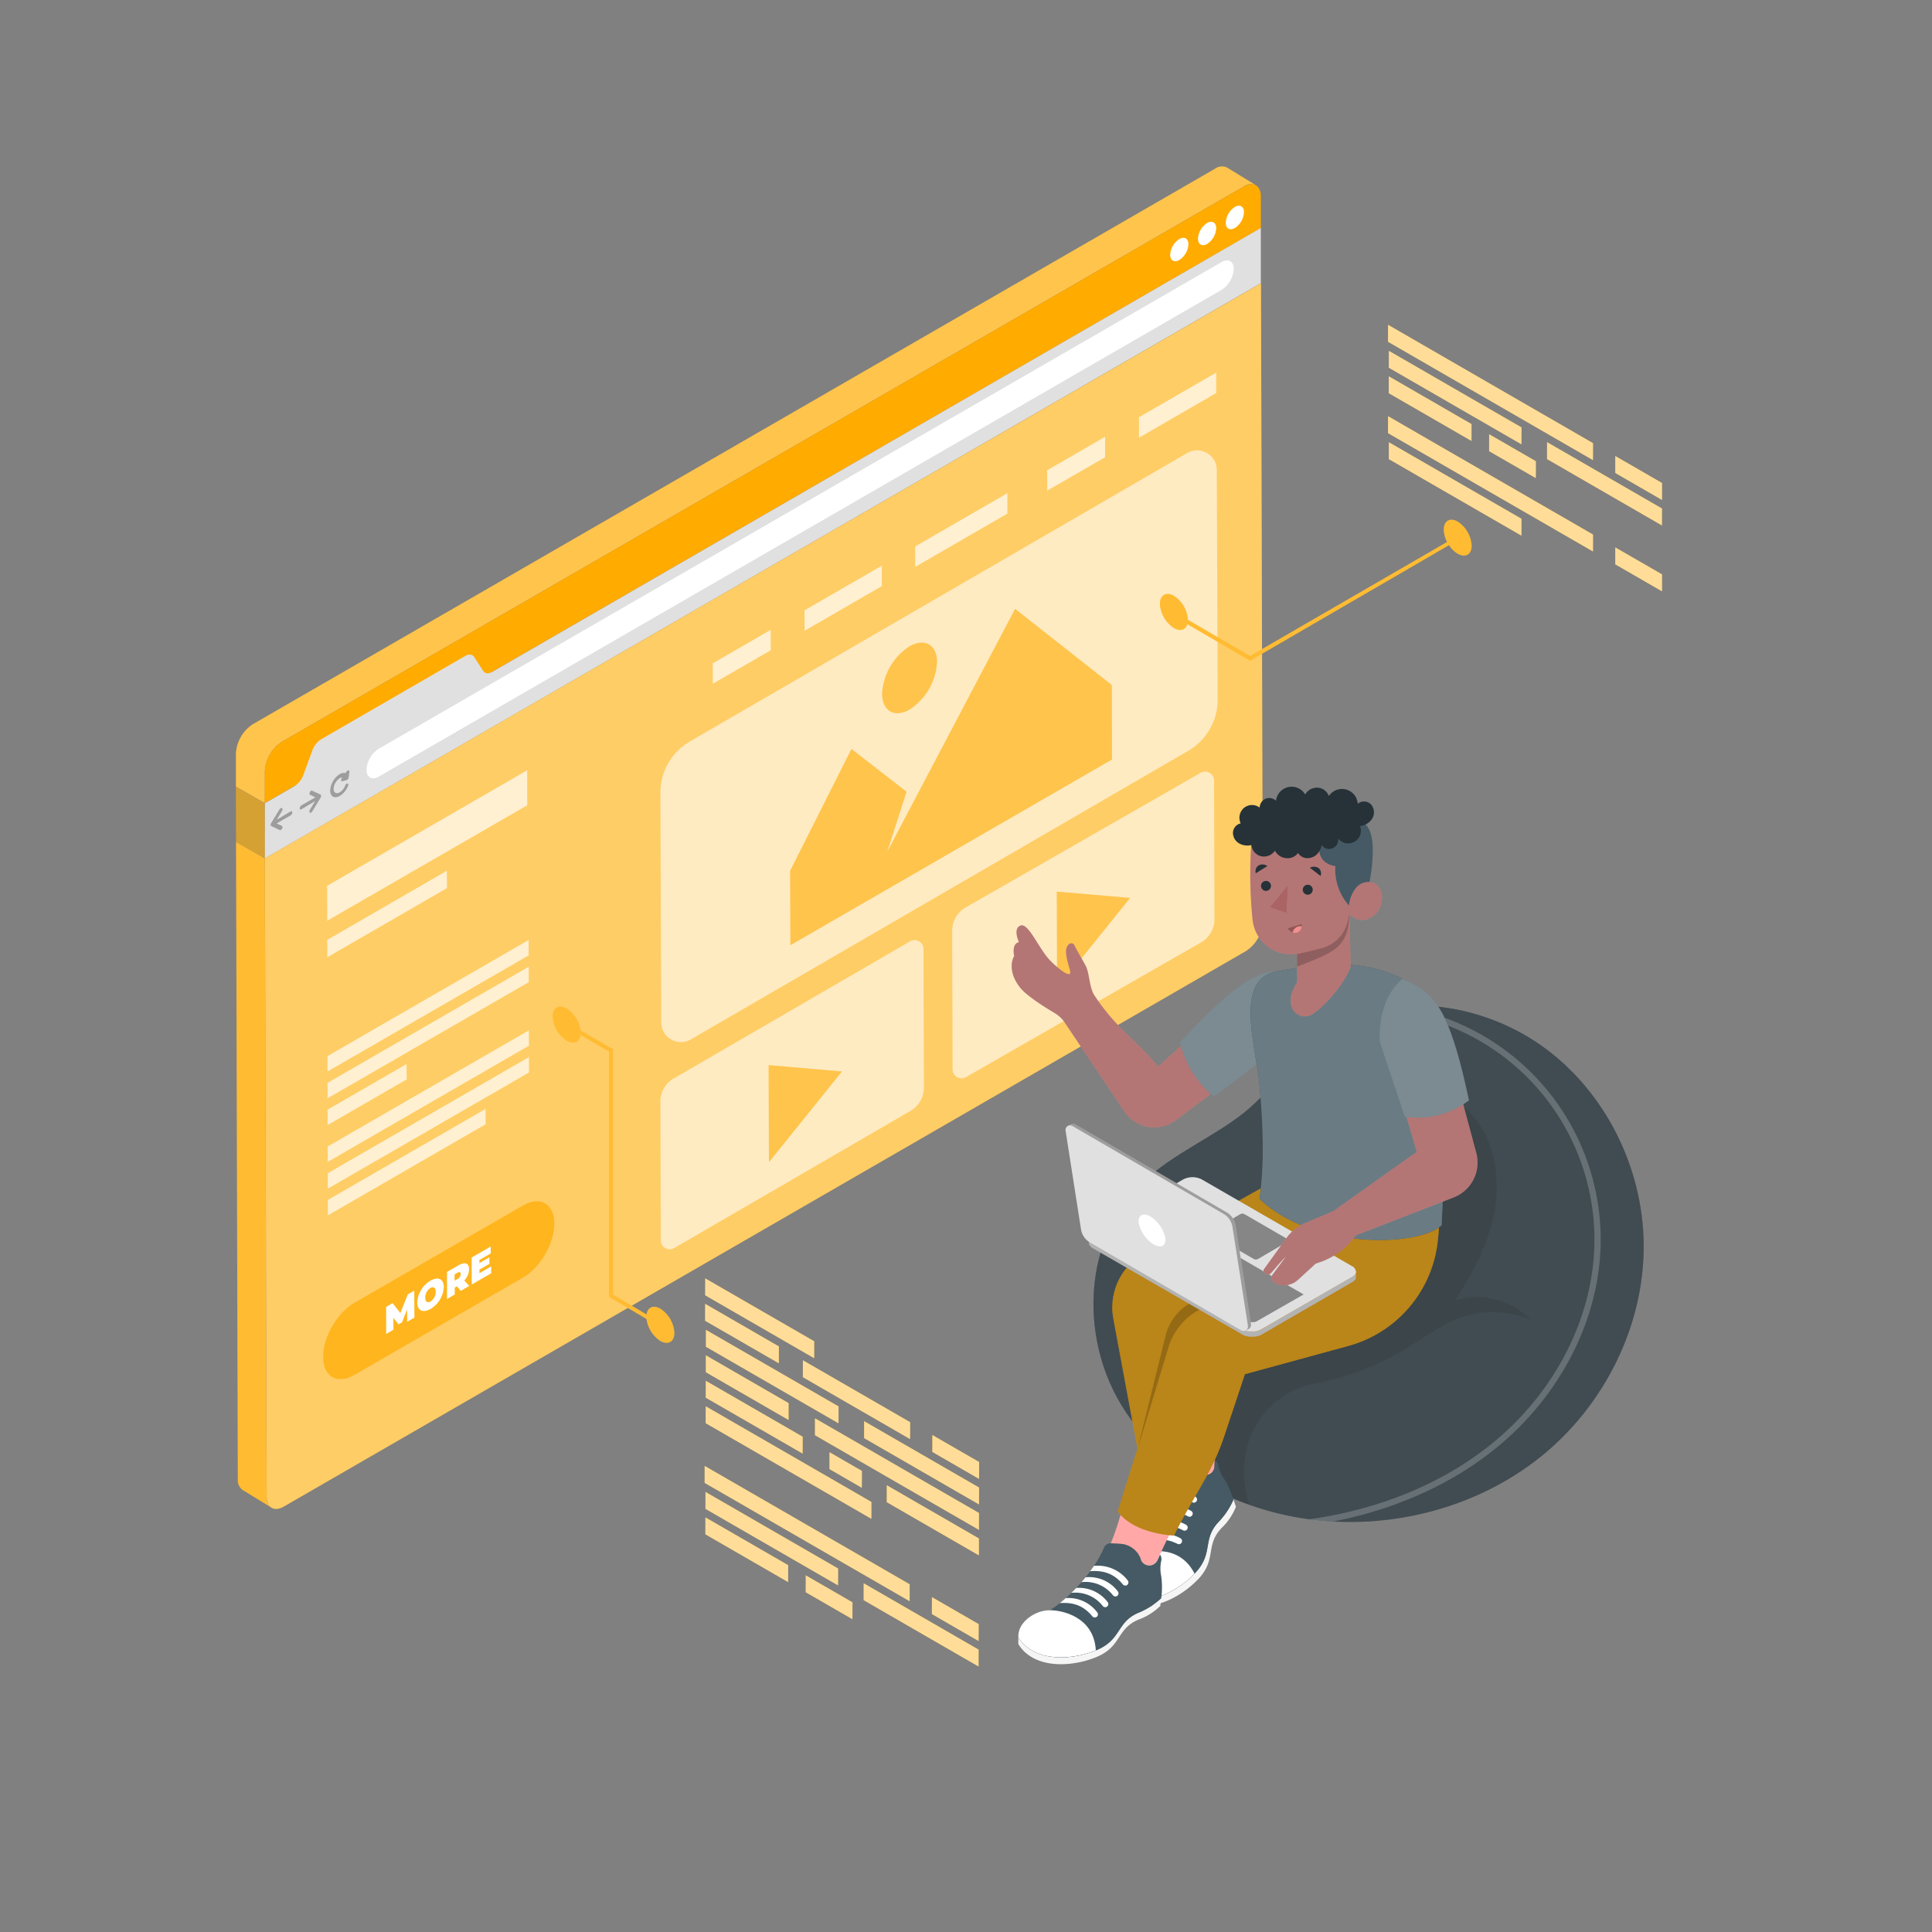<svg xmlns="http://www.w3.org/2000/svg" viewBox="0 0 500 500"><rect x="0" y="0" width="500" height="500" fill="#808080" stroke="none"/><g id="freepik--landing-page--inject-16"><polygon points="68.55 222.15 68.51 207.88 61.07 203.65 61.11 217.58 61.11 217.58 61.11 217.9 68.55 222.15 68.55 222.15" style="fill:#FFAB00"></polygon><path d="M69,387.38l-.47-165.23-7.44-4.25.46,164.92a3.13,3.13,0,0,0,1.25,2.79h0l0,0,0,0,7.34,4.48A3.09,3.09,0,0,1,69,387.38Z" style="fill:#FFAB00"></path><path d="M69,387.38l-.47-165.23-7.44-4.25.46,164.92a3.13,3.13,0,0,0,1.25,2.79h0l0,0,0,0,7.34,4.48A3.09,3.09,0,0,1,69,387.38Z" style="fill:#fff;opacity:0.2"></path><path d="M73.44,389.9a5.45,5.45,0,0,1-.86.4A5.45,5.45,0,0,0,73.44,389.9Z" style="fill:#455a64"></path><path d="M72,390.44l-.18,0Z" style="fill:#455a64"></path><path d="M70.45,390.28h0l0,0Z" style="fill:#455a64"></path><path d="M68.54,207.85l0-8.21A9.71,9.71,0,0,1,72.9,192l249-143.75a3.15,3.15,0,0,1,3.08-.33l-7.35-4.51h0a3.06,3.06,0,0,0-3.18.26l-249,143.75a9.68,9.68,0,0,0-4.39,7.62l0,8.22h0l0,0v.32l7.44,4.24Z" style="fill:#FFAB00"></path><path d="M68.54,207.85l0-8.21A9.71,9.71,0,0,1,72.9,192l249-143.75a3.15,3.15,0,0,1,3.08-.33l-7.35-4.51h0a3.06,3.06,0,0,0-3.18.26l-249,143.75a9.68,9.68,0,0,0-4.39,7.62l0,8.22h0l0,0v.32l7.44,4.24Z" style="fill:#fff;opacity:0.3"></path><polygon points="68.55 222.15 68.51 207.88 61.07 203.65 61.11 217.58 61.11 217.58 61.11 217.9 68.55 222.15 68.55 222.15" style="opacity:0.2"></polygon><polygon points="68.55 222.15 68.51 207.88 61.07 203.65 61.11 217.58 61.11 217.58 61.11 217.9 68.55 222.15 68.55 222.15" style="fill:#fff;opacity:0.2"></polygon><path d="M321.89,48.27c2.43-1.4,4.41-.27,4.42,2.53l0,8.22L68.54,207.85l0-8.21A9.71,9.71,0,0,1,72.9,192Z" style="fill:#FFAB00"></path><path d="M305.2,61.87c1.3-.76,2.36-.15,2.36,1.34a5.16,5.16,0,0,1-2.35,4.07c-1.3.76-2.36.15-2.36-1.34A5.13,5.13,0,0,1,305.2,61.87Z" style="fill:#fff"></path><path d="M312.39,57.71c1.3-.75,2.36-.14,2.36,1.35a5.13,5.13,0,0,1-2.35,4.07c-1.3.75-2.36.15-2.36-1.35A5.19,5.19,0,0,1,312.39,57.71Z" style="fill:#fff"></path><path d="M319.57,53.57c1.31-.76,2.36-.15,2.37,1.34A5.19,5.19,0,0,1,319.59,59c-1.3.76-2.36.15-2.37-1.34A5.19,5.19,0,0,1,319.57,53.57Z" style="fill:#fff"></path><path d="M120.38,169.77c1-.56,1.87-.46,2.33.26l2.34,3.6c.47.72,1.36.82,2.33.26L326.3,59l0,14.29L68.55,222.17l0-14.29,7.64-4.41a5.89,5.89,0,0,0,2.33-2.95l2.3-6.28a5.79,5.79,0,0,1,2.32-2.94Z" style="fill:#e0e0e0"></path><path d="M326.34,73.31l.47,165.24a9.67,9.67,0,0,1-4.39,7.6L73.44,389.9c-2.44,1.41-4.41.28-4.42-2.52l-.47-165.23Z" style="fill:#FFAB00"></path><g style="opacity:0.4"><path d="M326.34,73.31l.47,165.24a9.67,9.67,0,0,1-4.39,7.6L73.44,389.9c-2.44,1.41-4.41.28-4.42-2.52l-.47-165.23Z" style="fill:#fff"></path></g><path d="M316.15,67.82c1.73-1,3.13-.2,3.14,1.79A6.9,6.9,0,0,1,316.17,75L98,201c-1.73,1-3.14.19-3.15-1.8a6.9,6.9,0,0,1,3.13-5.4Z" style="fill:#fff"></path><path d="M72.67,209.15a.31.31,0,0,1,.33,0c.16.11.15.44,0,.73l-1.37,2.25L75.21,210a.27.27,0,0,1,.44.25.94.94,0,0,1-.44.77l-3.61,2.08,1.38.66c.18.09.2.4,0,.69a1,1,0,0,1-.32.36.35.35,0,0,1-.31,0l-2.21-1.06-.09-.09v0l0-.18,0-.22,0,0,.08-.18,2.21-3.62A.81.81,0,0,1,72.67,209.15Z" style="fill:#e0e0e0"></path><path d="M80.49,204.64a.33.33,0,0,1,.3,0L83,205.65l.08.1h0l0,.18,0,.22,0,.05-.07.18L80.81,210a.86.86,0,0,1-.3.3.29.29,0,0,1-.32,0c-.17-.1-.16-.43,0-.73l1.37-2.24L78,209.45c-.24.13-.44,0-.44-.26a1,1,0,0,1,.43-.76l3.62-2.08-1.38-.66c-.19-.09-.19-.4,0-.71A.88.88,0,0,1,80.49,204.64Z" style="fill:#e0e0e0"></path><path d="M87.91,200.35a2,2,0,0,1,1.5-.28l.33-.44a.83.83,0,0,1,.24-.22.42.42,0,0,1,.24,0c.15,0,.22.18.2.4l-.19,1.36a1,1,0,0,1-.19.45.82.82,0,0,1-.24.22l-.11.05-1.07.3a.25.25,0,0,1-.33-.23.85.85,0,0,1,.2-.61l.1-.14a1.39,1.39,0,0,0-.67.2,3.51,3.51,0,0,0-1.59,2.74c0,1,.72,1.42,1.6.91a3.42,3.42,0,0,0,1.39-1.74,1,1,0,0,1,.38-.49.45.45,0,0,1,.21-.06c.22,0,.3.28.18.59A5.43,5.43,0,0,1,87.93,206c-1.36.78-2.47.15-2.48-1.42A5.44,5.44,0,0,1,87.91,200.35Z" style="fill:#e0e0e0"></path><g style="opacity:0.3"><path d="M72.67,209.15a.31.31,0,0,1,.33,0c.16.11.15.44,0,.73l-1.37,2.25L75.21,210a.27.27,0,0,1,.44.25.94.94,0,0,1-.44.77l-3.61,2.08,1.38.66c.18.09.2.4,0,.69a1,1,0,0,1-.32.36.35.35,0,0,1-.31,0l-2.21-1.06-.09-.09v0l0-.18,0-.22,0,0,.08-.18,2.21-3.62A.81.81,0,0,1,72.67,209.15Z"></path></g><g style="opacity:0.3"><path d="M80.49,204.64a.33.33,0,0,1,.3,0L83,205.65l.08.1h0l0,.18,0,.22,0,.05-.07.18L80.81,210a.86.86,0,0,1-.3.3.29.29,0,0,1-.32,0c-.17-.1-.16-.43,0-.73l1.37-2.24L78,209.45c-.24.13-.44,0-.44-.26a1,1,0,0,1,.43-.76l3.62-2.08-1.38-.66c-.19-.09-.19-.4,0-.71A.88.88,0,0,1,80.49,204.64Z"></path></g><g style="opacity:0.3"><path d="M87.91,200.35a2,2,0,0,1,1.5-.28l.33-.44a.83.83,0,0,1,.24-.22.42.42,0,0,1,.24,0c.15,0,.22.18.2.4l-.19,1.36a1,1,0,0,1-.19.45.82.82,0,0,1-.24.22l-.11.05-1.07.3a.25.25,0,0,1-.33-.23.85.85,0,0,1,.2-.61l.1-.14a1.39,1.39,0,0,0-.67.2,3.51,3.51,0,0,0-1.59,2.74c0,1,.72,1.42,1.6.91a3.42,3.42,0,0,0,1.39-1.74,1,1,0,0,1,.38-.49.45.45,0,0,1,.21-.06c.22,0,.3.28.18.59A5.43,5.43,0,0,1,87.93,206c-1.36.78-2.47.15-2.48-1.42A5.44,5.44,0,0,1,87.91,200.35Z"></path></g><g style="opacity:0.6"><path d="M314.9,121.62l.23,59.41a15.34,15.34,0,0,1-7.63,13.29L178.79,269a5.1,5.1,0,0,1-7.66-4.4l-.22-59.41a15.31,15.31,0,0,1,7.62-13.29l128.71-74.66A5.1,5.1,0,0,1,314.9,121.62Z" style="fill:#fff"></path></g><polygon points="262.71 157.59 236.88 206.65 229.57 220.55 234.6 204.9 220.36 193.84 204.5 225.35 204.56 244.6 287.79 196.54 287.73 177.29 262.71 157.59" style="fill:#FFAB00"></polygon><path d="M235.42,183.6a15.63,15.63,0,0,0,7.07-12.25c0-4.5-3.2-6.32-7.12-4.06a15.6,15.6,0,0,0-7.07,12.25C228.31,184,231.5,185.86,235.42,183.6Z" style="fill:#FFAB00"></path><g style="opacity:0.3"><polygon points="262.71 157.59 236.88 206.65 229.57 220.55 234.6 204.9 220.36 193.84 204.5 225.35 204.56 244.6 287.79 196.54 287.73 177.29 262.71 157.59" style="fill:#fff"></polygon><path d="M235.42,183.6a15.63,15.63,0,0,0,7.07-12.25c0-4.5-3.2-6.32-7.12-4.06a15.6,15.6,0,0,0-7.07,12.25C228.31,184,231.5,185.86,235.42,183.6Z" style="fill:#fff"></path></g><g style="opacity:0.6"><path d="M239,245.61l.1,35.88a6.94,6.94,0,0,1-3.45,6L174.47,323a2.31,2.31,0,0,1-3.46-2l-.1-35.89a6.89,6.89,0,0,1,3.45-6l61.16-35.49A2.31,2.31,0,0,1,239,245.61Z" style="fill:#fff"></path></g><polygon points="198.93 275.67 217.88 277.3 199 300.76 198.93 275.67" style="fill:#FFAB00"></polygon><g style="opacity:0.3"><polygon points="198.93 275.67 217.88 277.3 199 300.76 198.93 275.67" style="fill:#fff"></polygon></g><g style="opacity:0.6"><path d="M314.2,202l.1,35.88a6.91,6.91,0,0,1-3.45,6L250,278.75a2.31,2.31,0,0,1-3.47-2l-.1-35.88a6.94,6.94,0,0,1,3.45-6L310.73,200A2.31,2.31,0,0,1,314.2,202Z" style="fill:#fff"></path></g><polygon points="273.51 230.76 292.45 232.39 273.58 255.85 273.51 230.76" style="fill:#FFAB00"></polygon><g style="opacity:0.3"><polygon points="273.51 230.76 292.45 232.39 273.58 255.85 273.51 230.76" style="fill:#fff"></polygon></g><g style="opacity:0.7"><polygon points="136.43 199.35 136.45 208.4 84.68 238.29 84.66 229.25 136.43 199.35" style="fill:#fff"></polygon><polygon points="115.65 225.35 115.67 229.85 84.71 247.73 84.7 243.23 115.65 225.35" style="fill:#fff"></polygon><polygon points="199.45 163.01 199.47 168.29 184.48 176.94 184.46 171.67 199.45 163.01" style="fill:#fff"></polygon><polygon points="228.2 146.41 228.21 151.69 208.23 163.23 208.22 157.95 228.2 146.41" style="fill:#fff"></polygon><polygon points="285.99 113.05 286 118.33 271.01 126.98 271 121.71 285.99 113.05" style="fill:#fff"></polygon><polygon points="314.74 96.45 314.75 101.73 294.77 113.27 294.75 107.99 314.74 96.45" style="fill:#fff"></polygon><polygon points="260.71 127.64 260.72 132.92 236.87 146.7 236.85 141.42 260.71 127.64" style="fill:#fff"></polygon></g><g style="opacity:0.7"><polygon points="136.83 250.19 136.84 254.18 84.77 284.24 84.76 280.25 136.83 250.19" style="fill:#fff"></polygon><polygon points="105.22 275.37 105.24 279.35 84.79 291.16 84.78 287.17 105.22 275.37" style="fill:#fff"></polygon><polygon points="136.89 273.57 136.9 277.56 84.84 307.62 84.83 303.63 136.89 273.57" style="fill:#fff"></polygon><polygon points="136.87 266.65 136.88 270.63 84.82 300.69 84.81 296.71 136.87 266.65" style="fill:#fff"></polygon><polygon points="136.81 243.27 136.82 247.25 84.75 277.31 84.74 273.33 136.81 243.27" style="fill:#fff"></polygon><polygon points="125.67 286.98 125.68 290.96 84.86 314.53 84.84 310.55 125.67 286.98" style="fill:#fff"></polygon></g><g style="opacity:0.7"><path d="M135.3,312c4.48-2.59,8.13-.51,8.15,4.64s-3.61,11.43-8.1,14L91.77,355.81c-4.49,2.59-8.14.52-8.15-4.64s3.61-11.43,8.09-14Z" style="fill:#FFAB00"></path></g><polygon points="107.21 334.02 107.25 341 105.38 342.07 105.35 338.9 104.04 342.22 103.14 342.74 101.81 341.06 101.82 344.13 99.95 345.21 99.93 338.22 101.61 337.25 103.61 339.83 105.53 334.99 107.21 334.02" style="fill:#fff"></polygon><path d="M111.41,331.44c2-1.14,3.43-.44,3.44,1.67a7,7,0,0,1-3.42,5.64c-2,1.14-3.44.44-3.45-1.67A7,7,0,0,1,111.41,331.44Zm0,5.4a3,3,0,0,0,1.36-2.53c0-1.09-.61-1.4-1.37-1a3,3,0,0,0-1.35,2.53c0,1.09.61,1.39,1.36,1" style="fill:#fff"></path><path d="M120.15,331.39l1.29,1.41-2.19,1.27-1-1.16-.56.32V335l-2,1.18,0-7,2.93-1.7c1.69-1,2.77-.58,2.78,1A4.43,4.43,0,0,1,120.15,331.39Zm-1.76-.37a1.46,1.46,0,0,0,.83-1.29c0-.51-.27-.67-.83-.34l-.75.43v1.63l.74-.43" style="fill:#fff"></path><polygon points="127 322.59 127.01 324.38 124.08 326.06 124.08 326.88 126.65 325.4 126.66 327.09 124.09 328.57 124.09 329.5 127.13 327.74 127.13 329.52 122.08 332.43 122.06 325.45 127 322.59" style="fill:#fff"></polygon></g><g id="freepik--Datas--inject-16"><polygon points="253.26 426.92 253.25 431.29 223.51 414.12 223.52 409.75 253.26 426.92" style="fill:#FFAB00"></polygon><polygon points="253.28 420.32 253.26 424.7 241.17 417.72 241.18 413.33 253.28 420.32" style="fill:#FFAB00"></polygon><g style="isolation:isolate"><polygon points="203.97 405.06 203.96 409.44 182.55 397.08 182.56 392.7 203.97 405.06" style="fill:#FFAB00"></polygon><polygon points="216.9 405.93 216.89 410.3 182.57 390.49 182.58 386.11 216.9 405.93" style="fill:#FFAB00"></polygon><polygon points="235.42 410.01 235.41 414.39 201.44 394.78 198.13 392.87 182.36 383.77 182.37 379.38 198.15 388.49 201.46 390.4 235.42 410.01" style="fill:#FFAB00"></polygon><polygon points="225.52 388.7 225.51 393.07 182.63 368.32 182.65 363.95 225.52 388.7" style="fill:#FFAB00"></polygon><polygon points="223.06 380.67 223.04 385.04 214.67 380.2 214.68 375.83 223.06 380.67" style="fill:#FFAB00"></polygon></g><polygon points="220.62 414.68 220.61 419.05 208.52 412.07 208.53 407.7 220.62 414.68" style="fill:#FFAB00"></polygon><polygon points="253.34 398.15 253.33 402.52 229.49 388.76 229.5 384.38 253.34 398.15" style="fill:#FFAB00"></polygon><polygon points="253.36 391.56 253.35 395.93 236.68 386.31 233 384.19 210.91 371.43 210.92 367.06 233.01 379.81 236.69 381.94 253.36 391.56" style="fill:#FFAB00"></polygon><polygon points="235.54 368.06 235.52 372.43 207.78 356.41 207.79 352.04 235.54 368.06" style="fill:#FFAB00"></polygon><polygon points="207.73 371.82 207.72 376.19 182.65 361.72 182.66 357.35 207.73 371.82" style="fill:#FFAB00"></polygon><g style="isolation:isolate"><polygon points="204.09 363.12 204.08 367.49 182.67 355.13 182.68 350.76 204.09 363.12" style="fill:#FFAB00"></polygon><polygon points="201.57 348.45 201.56 352.82 182.48 341.81 182.49 337.43 201.57 348.45" style="fill:#FFAB00"></polygon><polygon points="217.02 363.98 217.01 368.35 182.69 348.54 182.7 344.17 217.02 363.98" style="fill:#FFAB00"></polygon><polygon points="210.71 347.12 210.7 351.5 182.5 335.22 182.51 330.84 210.71 347.12" style="fill:#FFAB00"></polygon></g><polygon points="253.38 384.97 253.37 389.35 223.63 372.18 223.64 367.8 253.38 384.97" style="fill:#FFAB00"></polygon><polygon points="253.4 378.37 253.38 382.74 241.29 375.76 241.3 371.39 253.4 378.37" style="fill:#FFAB00"></polygon><g style="opacity:0.6"><polygon points="253.26 426.92 253.25 431.29 223.51 414.12 223.52 409.75 253.26 426.92" style="fill:#fff"></polygon><polygon points="253.28 420.32 253.26 424.7 241.17 417.72 241.18 413.33 253.28 420.32" style="fill:#fff"></polygon><g style="isolation:isolate"><polygon points="203.97 405.06 203.96 409.44 182.55 397.08 182.56 392.7 203.97 405.06" style="fill:#fff"></polygon><polygon points="216.9 405.93 216.89 410.3 182.57 390.49 182.58 386.11 216.9 405.93" style="fill:#fff"></polygon><polygon points="235.42 410.01 235.41 414.39 201.44 394.78 198.13 392.87 182.36 383.77 182.37 379.38 198.15 388.49 201.46 390.4 235.42 410.01" style="fill:#fff"></polygon><polygon points="225.52 388.7 225.51 393.07 182.63 368.32 182.65 363.95 225.52 388.7" style="fill:#fff"></polygon><polygon points="223.06 380.67 223.04 385.04 214.67 380.2 214.68 375.83 223.06 380.67" style="fill:#fff"></polygon></g><polygon points="220.62 414.68 220.61 419.05 208.52 412.07 208.53 407.7 220.62 414.68" style="fill:#fff"></polygon><polygon points="253.34 398.15 253.33 402.52 229.49 388.76 229.5 384.38 253.34 398.15" style="fill:#fff"></polygon><polygon points="253.36 391.56 253.35 395.93 236.68 386.31 233 384.19 210.91 371.43 210.92 367.06 233.01 379.81 236.69 381.94 253.36 391.56" style="fill:#fff"></polygon><polygon points="235.54 368.06 235.52 372.43 207.78 356.41 207.79 352.04 235.54 368.06" style="fill:#fff"></polygon><polygon points="207.73 371.82 207.72 376.19 182.65 361.72 182.66 357.35 207.73 371.82" style="fill:#fff"></polygon><g style="isolation:isolate"><polygon points="204.09 363.12 204.08 367.49 182.67 355.13 182.68 350.76 204.09 363.12" style="fill:#fff"></polygon><polygon points="201.57 348.45 201.56 352.82 182.48 341.81 182.49 337.43 201.57 348.45" style="fill:#fff"></polygon><polygon points="217.02 363.98 217.01 368.35 182.69 348.54 182.7 344.17 217.02 363.98" style="fill:#fff"></polygon><polygon points="210.71 347.12 210.7 351.5 182.5 335.22 182.51 330.84 210.71 347.12" style="fill:#fff"></polygon></g><polygon points="253.38 384.97 253.37 389.35 223.63 372.18 223.64 367.8 253.38 384.97" style="fill:#fff"></polygon><polygon points="253.4 378.37 253.38 382.74 241.29 375.76 241.3 371.39 253.4 378.37" style="fill:#fff"></polygon></g><path d="M168,341.76l-10.14-6a.51.51,0,0,1-.25-.44V272.12l-13.08-7.57.51-.88,13.33,7.72a.51.51,0,0,1,.26.44v63.23l9.89,5.82Z" style="fill:#FFAB00"></path><path d="M170.92,338.7a8,8,0,0,1,3.61,6.26c0,2.3-1.63,3.23-3.64,2.07a8,8,0,0,1-3.61-6.26C167.29,338.47,168.92,337.54,170.92,338.7Z" style="fill:#FFAB00"></path><path d="M146.67,261a8,8,0,0,1,3.62,6.26c0,2.3-1.64,3.23-3.64,2.07a8,8,0,0,1-3.62-6.26C143,260.78,144.67,259.85,146.67,261Z" style="fill:#FFAB00"></path><g style="opacity:0.2"><path d="M168,341.76l-10.14-6a.51.51,0,0,1-.25-.44V272.12l-13.08-7.57.51-.88,13.33,7.72a.51.51,0,0,1,.26.44v63.23l9.89,5.82Z" style="fill:#fff"></path><path d="M170.92,338.7a8,8,0,0,1,3.61,6.26c0,2.3-1.63,3.23-3.64,2.07a8,8,0,0,1-3.61-6.26C167.29,338.47,168.92,337.54,170.92,338.7Z" style="fill:#fff"></path><path d="M146.67,261a8,8,0,0,1,3.62,6.26c0,2.3-1.64,3.23-3.64,2.07a8,8,0,0,1-3.62-6.26C143,260.78,144.67,259.85,146.67,261Z" style="fill:#fff"></path></g><polygon points="430.12 131.6 430.1 135.98 400.37 118.81 400.38 114.43 430.12 131.6" style="fill:#FFAB00"></polygon><polygon points="430.13 125 430.12 129.39 418.03 122.4 418.04 118.02 430.13 125" style="fill:#FFAB00"></polygon><g style="isolation:isolate"><polygon points="380.83 109.75 380.82 114.12 359.41 101.76 359.42 97.39 380.83 109.75" style="fill:#FFAB00"></polygon><polygon points="393.76 110.61 393.75 114.99 359.43 95.17 359.44 90.8 393.76 110.61" style="fill:#FFAB00"></polygon><polygon points="412.27 114.69 412.26 119.08 378.3 99.47 374.99 97.56 359.22 88.45 359.23 84.06 375 93.17 378.31 95.08 412.27 114.69" style="fill:#FFAB00"></polygon></g><polygon points="397.48 119.36 397.46 123.73 385.38 116.76 385.39 112.38 397.48 119.36" style="fill:#FFAB00"></polygon><g style="opacity:0.6"><polygon points="430.12 131.6 430.1 135.98 400.37 118.81 400.38 114.43 430.12 131.6" style="fill:#fff"></polygon><polygon points="430.13 125 430.12 129.39 418.03 122.4 418.04 118.02 430.13 125" style="fill:#fff"></polygon><g style="isolation:isolate"><polygon points="380.83 109.75 380.82 114.12 359.41 101.76 359.42 97.39 380.83 109.75" style="fill:#fff"></polygon><polygon points="393.76 110.61 393.75 114.99 359.43 95.17 359.44 90.8 393.76 110.61" style="fill:#fff"></polygon><polygon points="412.27 114.69 412.26 119.08 378.3 99.47 374.99 97.56 359.22 88.45 359.23 84.06 375 93.17 378.31 95.08 412.27 114.69" style="fill:#fff"></polygon></g><polygon points="397.48 119.36 397.46 123.73 385.38 116.76 385.39 112.38 397.48 119.36" style="fill:#fff"></polygon></g><polygon points="430.13 148.65 430.12 153.03 418.03 146.05 418.04 141.67 430.13 148.65" style="fill:#FFAB00"></polygon><g style="isolation:isolate"><polygon points="393.76 134.26 393.75 138.63 359.43 118.82 359.44 114.45 393.76 134.26" style="fill:#FFAB00"></polygon><polygon points="412.27 138.34 412.26 142.72 378.3 123.12 374.99 121.2 359.22 112.1 359.23 107.71 375 116.82 378.31 118.73 412.27 138.34" style="fill:#FFAB00"></polygon></g><g style="opacity:0.6"><polygon points="430.13 148.65 430.12 153.03 418.03 146.05 418.04 141.67 430.13 148.65" style="fill:#fff"></polygon><g style="isolation:isolate"><polygon points="393.76 134.26 393.75 138.63 359.43 118.82 359.44 114.45 393.76 134.26" style="fill:#fff"></polygon><polygon points="412.27 138.34 412.26 142.72 378.3 123.12 374.99 121.2 359.22 112.1 359.23 107.71 375 116.82 378.31 118.73 412.27 138.34" style="fill:#fff"></polygon></g></g><path d="M377.28,135c-2-1.16-3.63-.23-3.63,2.07a7.1,7.1,0,0,0,.86,3.19l-51,29.52-16.08-9.38a8,8,0,0,0-3.61-6.2c-2-1.16-3.63-.23-3.64,2.07a8,8,0,0,0,3.61,6.26c1.67,1,3.06.47,3.49-1l16.23,9.47L375,141.09a7,7,0,0,0,2.23,2.2c2,1.16,3.63.23,3.64-2.07A8,8,0,0,0,377.28,135Z" style="fill:#FFAB00"></path><path d="M377.28,135c-2-1.16-3.63-.23-3.63,2.07a7.1,7.1,0,0,0,.86,3.19l-51,29.52-16.08-9.38a8,8,0,0,0-3.61-6.2c-2-1.16-3.63-.23-3.64,2.07a8,8,0,0,0,3.61,6.26c1.67,1,3.06.47,3.49-1l16.23,9.47L375,141.09a7,7,0,0,0,2.23,2.2c2,1.16,3.63.23,3.64-2.07A8,8,0,0,0,377.28,135Z" style="fill:#fff;opacity:0.2"></path></g><g id="freepik--Character--inject-16"><path d="M318.75,290.32c-8.52,5.92-18.12,10-25.23,17.95-13.3,14.81-13.61,38.66-3.17,55.6S320.21,391,340,393.34c20.74,2.44,42.5-3.29,58.78-16.38s26.62-33.55,26.61-54.43-10.7-41.68-28.19-53.09c-16-10.41-38.9-13.38-54.91-1.47-8.1,6-13.49,14.91-21.57,20.95C320.06,289.4,319.41,289.86,318.75,290.32Z" style="fill:#37474f"></path><path d="M318.75,290.32c-8.52,5.92-18.12,10-25.23,17.95-13.3,14.81-13.61,38.66-3.17,55.6S320.21,391,340,393.34c20.74,2.44,42.5-3.29,58.78-16.38s26.62-33.55,26.61-54.43-10.7-41.68-28.19-53.09c-16-10.41-38.9-13.38-54.91-1.47-8.1,6-13.49,14.91-21.57,20.95C320.06,289.4,319.41,289.86,318.75,290.32Z" style="opacity:0.2"></path><path d="M318.75,290.32c-8.52,5.92-18.12,10-25.23,17.95-13.3,14.81-13.61,38.66-3.17,55.6S320.21,391,340,393.34c20.74,2.44,42.5-3.29,58.78-16.38s26.62-33.55,26.61-54.43-10.7-41.68-28.19-53.09c-16-10.41-38.9-13.38-54.91-1.47-8.1,6-13.49,14.91-21.57,20.95C320.06,289.4,319.41,289.86,318.75,290.32Z" style="fill:#fff;opacity:0.1"></path><path d="M322.22,377.14l.06-.42A22.43,22.43,0,0,1,340.46,358a70.71,70.71,0,0,0,23.28-8.92c5.09-3.07,9.89-6.84,15.6-8.51a25.4,25.4,0,0,1,16.81,1c-4.79-5-13-7.26-19.59-5,4.55-7,8.55-14.46,10.12-22.63s.46-17.13-4.47-23.83a24,24,0,0,0-37-2c-4.88,5.34-7.63,12.84-10.83,19.32-2.31,4.66-4.68,9.42-8.48,13-5.72,5.35-13.95,7.28-19.88,12.4-6.73,5.81-9.63,15.09-9.66,24a70.76,70.76,0,0,0,2.6,17.73,67.33,67.33,0,0,0,24.33,14.87A26.42,26.42,0,0,1,322.22,377.14Z" style="opacity:0.1"></path><g style="opacity:0.2"><path d="M414.24,319.66a61,61,0,0,0-52-59.18,44.82,44.82,0,0,0-5.88,1,59.42,59.42,0,0,1,56.27,58.22c.38,19.44-9.12,39.25-25.43,53-12.78,10.78-29.76,17.92-48.42,20.49l1.2.16c1.67.19,3.36.33,5,.42,16.57-3.21,31.59-10.05,43.2-19.84C404.91,359.86,414.63,339.58,414.24,319.66Z" style="fill:#fff"></path></g><path d="M300.5,370.65a59.33,59.33,0,0,1,1,9.7l2.3-.87a5.94,5.94,0,0,1,6.39,1.45l.12.12a2.31,2.31,0,0,0,3.19.15h0a2.32,2.32,0,0,0,.8-1.67l.31-9.8Z" style="fill:#ffa8a7"></path><path d="M309.38,407c-4.77,5.11-13.56,9.58-19.95,5.22l.71,1.63c6.39,4.35,15.18-.11,20-5.22s1.68-8.65,6-13.18a15.51,15.51,0,0,0,3.72-5.52c-.19-.48-.38-1.12-.6-1.85a19.76,19.76,0,0,1-3.83,5.75C311.06,398.4,314.16,401.94,309.38,407Z" style="fill:#f5f5f5"></path><path d="M316.84,382.78a9.48,9.48,0,0,1-1.51-3.48,2,2,0,0,0-.94-1.42l-.05,1.65a2.32,2.32,0,0,1-4,1.52l-.12-.12a5.94,5.94,0,0,0-6.39-1.45l-2.34.88a1.8,1.8,0,0,0-1.16,1.72c.15,6.7-3,15.59-6.26,20.48-3.37,1.4-6.29,6-4.8,9.36l.15.34c6.39,4.36,15.18-.11,19.95-5.22s1.68-8.64,6-13.17a19.76,19.76,0,0,0,3.83-5.75A21.3,21.3,0,0,0,316.84,382.78Z" style="fill:#455a64"></path><path d="M307.49,392.45a.82.82,0,0,0,1.09-.36.8.8,0,0,0-.33-1.08,9.34,9.34,0,0,0-9.18,0c-.14.53-.29,1.05-.45,1.57A9,9,0,0,1,307.49,392.45Z" style="fill:#fff"></path><path d="M308.67,388.83a.82.82,0,0,0,.75-1.45,9.81,9.81,0,0,0-9.54.08c-.1.55-.21,1.09-.33,1.64C302.33,387.63,305.14,387.05,308.67,388.83Z" style="fill:#fff"></path><path d="M306.2,396.06a.82.82,0,0,0,1.09-.37.81.81,0,0,0-.34-1.08,9.29,9.29,0,0,0-9-.09c-.2.57-.42,1.12-.64,1.67A9,9,0,0,1,306.2,396.06Z" style="fill:#fff"></path><path d="M294.08,402.56c-3.37,1.4-6.29,6-4.8,9.36l.15.34c6.29,4.29,14.91,0,19.73-5C305.14,399.39,296.74,401.35,294.08,402.56Z" style="fill:#fff"></path><path d="M304.79,399.58a.82.82,0,0,0,.75-1.45,9.29,9.29,0,0,0-9-.08c-.29.62-.58,1.22-.88,1.8C298.45,398.38,301.26,397.79,304.79,399.58Z" style="fill:#fff"></path><path d="M290.46,390.12a59.55,59.55,0,0,1-3,9.29l2.45.14a6,6,0,0,1,5.27,3.91l0,.15a2.33,2.33,0,0,0,2.87,1.43h0a2.36,2.36,0,0,0,1.4-1.21l4.23-8.84Z" style="fill:#ffa8a7"></path><path d="M283.9,427c-6.43,2.75-16.28,3.29-20.36-3.28v1.78c4.08,6.56,13.93,6,20.36,3.28s5-7.23,10.78-9.64a15.63,15.63,0,0,0,5.63-3.55c0-.53.11-1.18.2-1.94a19.41,19.41,0,0,1-5.83,3.71C288.92,419.77,290.33,424.26,283.9,427Z" style="fill:#f5f5f5"></path><path d="M300.51,407.82a9.32,9.32,0,0,1,0-3.8,2,2,0,0,0-.29-1.68l-.71,1.49a2.36,2.36,0,0,1-1.4,1.21,2.33,2.33,0,0,1-2.87-1.43l0-.15a6,6,0,0,0-5.27-3.91l-2.49-.14a1.8,1.8,0,0,0-1.76,1.1c-2.57,6.19-9,13.07-14,16.22-3.65-.09-8.17,2.94-8.17,6.63v.36c4.08,6.57,13.93,6,20.36,3.28s5-7.23,10.78-9.64a19.41,19.41,0,0,0,5.83-3.71A20.85,20.85,0,0,0,300.51,407.82Z" style="fill:#455a64"></path><path d="M288.06,412.89a.81.81,0,0,0,1.27-1,9.33,9.33,0,0,0-8.4-3.69q-.51.65-1.05,1.26A9,9,0,0,1,288.06,412.89Z" style="fill:#fff"></path><path d="M290.6,410.05a.81.81,0,0,0,1.14.11.82.82,0,0,0,.13-1.13,9.79,9.79,0,0,0-8.76-3.78c-.31.46-.64.92-1,1.37C285.28,406.4,288.09,407,290.6,410.05Z" style="fill:#fff"></path><path d="M285.43,415.67a.81.81,0,0,0,1.27-1,9.32,9.32,0,0,0-8.18-3.71c-.41.44-.83.86-1.26,1.27A9,9,0,0,1,285.43,415.67Z" style="fill:#fff"></path><path d="M271.71,416.73c-3.65-.09-8.17,2.94-8.17,6.63v.36c4,6.47,13.63,6,20.06,3.4C283.11,418.29,274.63,416.69,271.71,416.73Z" style="fill:#fff"></path><path d="M282.71,418.32a.82.82,0,0,0,1.14.1.8.8,0,0,0,.13-1.12,9.3,9.3,0,0,0-8.19-3.71c-.51.46-1,.89-1.53,1.29C277.4,414.66,280.2,415.26,282.71,418.32Z" style="fill:#fff"></path><path d="M328.24,306.48l-32.19,17.93a16,16,0,0,0-7.92,16.84l6.25,33.65-5.12,16.27c4.42,5.93,14.56,6.23,14.56,6.23,5.66-11.35,9.82-16.17,13-25.68s5.36-16.08,5.36-16.08l26.73-7.3a31.67,31.67,0,0,0,23.16-26.95c.46-4.05.48-6.81.48-6.81Z" style="fill:#FFAB00"></path><path d="M328.24,306.48l-32.19,17.93a16,16,0,0,0-7.92,16.84l6.25,33.65-5.12,16.27c4.42,5.93,14.56,6.23,14.56,6.23,5.66-11.35,9.82-16.17,13-25.68s5.36-16.08,5.36-16.08l26.73-7.3a31.67,31.67,0,0,0,23.16-26.95c.46-4.05.48-6.81.48-6.81Z" style="opacity:0.3"></path><path d="M328.24,306.48l-32.19,17.93a16,16,0,0,0-7.92,16.84l6.25,33.65-5.12,16.27c4.42,5.93,14.56,6.23,14.56,6.23,5.66-11.35,9.82-16.17,13-25.68s5.36-16.08,5.36-16.08l26.73-7.3a31.67,31.67,0,0,0,23.16-26.95c.46-4.05.48-6.81.48-6.81Z" style="fill:#fff;opacity:0.1"></path><path d="M328.48,315.52a15.19,15.19,0,0,0,3.6,9.81l-22.71,14.22a16.31,16.31,0,0,0-6.95,9.06l-8,26.29,7.25-29.28a13.28,13.28,0,0,1,5.91-8.1l21-13C326.36,319.2,328.48,315.52,328.48,315.52Z" style="opacity:0.2"></path><path d="M306.94,269.52l-7.24,6.54c-4.63-5.91-10.84-9.9-16.27-18.18-1.56-2-1.4-5.93-2.46-7.95-.84-1.58-2.3-4-2.91-5.29a.88.88,0,0,0-1.33-.35c-1.49,1.14-.68,3.8.12,6.59.95,3.3-4-1.17-4.7-1.93-3.16-2.94-5.87-10.15-8-9.43s-.45,4.31-.45,4.31c-2,.42-1.23,3.58-1.23,3.58-1.17,2.07-.84,5.26,1.57,8.23,1.75,2.15,6.48,5.11,8.94,6.56a8.1,8.1,0,0,1,2.56,2.42L291,287.68a9.29,9.29,0,0,0,13.26,2.25l10.53-7.88Z" style="fill:#ffa8a7"></path><path d="M306.94,269.52l-7.24,6.54c-4.63-5.91-10.84-9.9-16.27-18.18-1.56-2-1.4-5.93-2.46-7.95-.84-1.58-2.3-4-2.91-5.29a.88.88,0,0,0-1.33-.35c-1.49,1.14-.68,3.8.12,6.59.95,3.3-4-1.17-4.7-1.93-3.16-2.94-5.87-10.15-8-9.43s-.45,4.31-.45,4.31c-2,.42-1.23,3.58-1.23,3.58-1.17,2.07-.84,5.26,1.57,8.23,1.75,2.15,6.48,5.11,8.94,6.56a8.1,8.1,0,0,1,2.56,2.42L291,287.68a9.29,9.29,0,0,0,13.26,2.25l10.53-7.88Z" style="opacity:0.3"></path><path d="M330.37,251.41c-7.86-.34-18.29,11.32-25,18.31a25.76,25.76,0,0,0,8.78,14.07A190.52,190.52,0,0,0,330.37,271Z" style="fill:#455a64"></path><path d="M330.37,251.41c-7.86-.34-18.29,11.32-25,18.31a25.76,25.76,0,0,0,8.78,14.07A190.52,190.52,0,0,0,330.37,271Z" style="fill:#fff;opacity:0.3"></path><path d="M373.09,317.09c-5.71,5.49-33.13,6.5-47.12-6.82,1.34-9.41.89-19.48,0-29.44s-6.72-27.39,4.4-29.42c14.85-2.9,24.55-2.67,34.48,2.92C375.44,272,374,298.4,373.09,317.09Z" style="fill:#455a64"></path><path d="M373.09,317.09c-5.71,5.49-33.13,6.5-47.12-6.82,1.34-9.41.89-19.48,0-29.44s-6.72-27.39,4.4-29.42c14.85-2.9,24.55-2.67,34.48,2.92C375.44,272,374,298.4,373.09,317.09Z" style="fill:#455a64"></path><path d="M373.09,317.09c-5.71,5.49-33.13,6.5-47.12-6.82,1.34-9.41.89-19.48,0-29.44s-6.72-27.39,4.4-29.42c14.85-2.9,24.55-2.67,34.48,2.92C375.44,272,374,298.4,373.09,317.09Z" style="fill:#fff;opacity:0.2"></path><path d="M351,328.92a1.26,1.26,0,0,1,0,.43,0,0,0,0,1,0,0,1.25,1.25,0,0,1-.16.33l0,0a2.21,2.21,0,0,1-.29.33l0,0a3.1,3.1,0,0,1-.44.31l-23.55,13.68a3.79,3.79,0,0,1-.68.3l-.26.08-.34.09-.42.07h-.1l-.57,0H324a5.12,5.12,0,0,1-.56,0h-.09a4.85,4.85,0,0,1-.55-.09l-.1,0-.47-.14-.09,0a3.11,3.11,0,0,1-.52-.25l-38.86-22.43a3.1,3.1,0,0,1-.44-.31l-.11-.12a2.05,2.05,0,0,1-.2-.23,1.09,1.09,0,0,1-.08-.15.91.91,0,0,1-.11-.22.76.76,0,0,1,0-.16,1.43,1.43,0,0,1,0-.22v1.38a1.43,1.43,0,0,0,0,.22.74.74,0,0,0,.14.38,1.09,1.09,0,0,0,.08.15,1.37,1.37,0,0,0,.2.22,1.31,1.31,0,0,0,.11.12,2.49,2.49,0,0,0,.44.32l38.86,22.43a3.11,3.11,0,0,0,.52.25l.09,0,.47.14.1,0a4.85,4.85,0,0,0,.55.09h.09a5.12,5.12,0,0,0,.56,0h.1l.57,0h.1l.42-.08.34-.08.26-.08a3.79,3.79,0,0,0,.68-.3L350,331.77a3.07,3.07,0,0,0,.44-.3,0,0,0,0,1,0,0,2.86,2.86,0,0,0,.29-.33l0,0a1.25,1.25,0,0,0,.16-.33,0,0,0,0,0,0,0,1.16,1.16,0,0,0,0-.32h0v-1.5Z" style="fill:#e0e0e0"></path><path d="M351,328.92a1.26,1.26,0,0,1,0,.43,0,0,0,0,1,0,0,1.25,1.25,0,0,1-.16.33l0,0a2.21,2.21,0,0,1-.29.33l0,0a3.1,3.1,0,0,1-.44.31l-23.55,13.68a3.79,3.79,0,0,1-.68.3l-.26.08-.34.09-.42.07h-.1l-.57,0H324a5.12,5.12,0,0,1-.56,0h-.09a4.85,4.85,0,0,1-.55-.09l-.1,0-.47-.14-.09,0a3.11,3.11,0,0,1-.52-.25l-38.86-22.43a3.1,3.1,0,0,1-.44-.31l-.11-.12a2.05,2.05,0,0,1-.2-.23,1.09,1.09,0,0,1-.08-.15.91.91,0,0,1-.11-.22.76.76,0,0,1,0-.16,1.43,1.43,0,0,1,0-.22v1.38a1.43,1.43,0,0,0,0,.22.74.74,0,0,0,.14.38,1.09,1.09,0,0,0,.08.15,1.37,1.37,0,0,0,.2.22,1.31,1.31,0,0,0,.11.12,2.49,2.49,0,0,0,.44.32l38.86,22.43a3.11,3.11,0,0,0,.52.25l.09,0,.47.14.1,0a4.85,4.85,0,0,0,.55.09h.09a5.12,5.12,0,0,0,.56,0h.1l.57,0h.1l.42-.08.34-.08.26-.08a3.79,3.79,0,0,0,.68-.3L350,331.77a3.07,3.07,0,0,0,.44-.3,0,0,0,0,1,0,0,2.86,2.86,0,0,0,.29-.33l0,0a1.25,1.25,0,0,0,.16-.33,0,0,0,0,0,0,0,1.16,1.16,0,0,0,0-.32h0v-1.5Z" style="opacity:0.2"></path><path d="M281.77,320.62a.91.91,0,0,0,.11.22,1.09,1.09,0,0,0,.08.15,2.05,2.05,0,0,0,.2.23l.11.12a3.1,3.1,0,0,0,.44.31l38.86,22.43a3.11,3.11,0,0,0,.52.25l.09,0,.47.14.1,0a4.85,4.85,0,0,0,.55.09h.09a5.12,5.12,0,0,0,.56,0h.1l.57,0h.1l.42-.07.34-.09.26-.08a3.79,3.79,0,0,0,.68-.3L350,330.4a3.1,3.1,0,0,0,.44-.31l0,0a2.21,2.21,0,0,0,.29-.33l0,0a1.25,1.25,0,0,0,.16-.33,0,0,0,0,0,0,0,1.26,1.26,0,0,0,0-.43,1.75,1.75,0,0,0-1-1.33l-38.86-22.43a5.28,5.28,0,0,0-4.83,0L282.7,318.84a1.73,1.73,0,0,0-1,1.4,1.43,1.43,0,0,0,0,.22A.76.76,0,0,0,281.77,320.62Z" style="fill:#e0e0e0"></path><path d="M285,320.24,322.76,342l.14.07.09,0,.29.09.21,0h.14l.37,0h0a2.75,2.75,0,0,0,.39,0l.25,0,.3-.08a1.19,1.19,0,0,0,.26-.11L337.38,335l-39-22.51Z" style="fill:#e0e0e0"></path><path d="M324,342.3h0Z" style="fill:#263238"></path><path d="M320.92,314.25l-7.1,4.18a.71.71,0,0,0,0,1.24l10.62,6.13a1.18,1.18,0,0,0,1.19,0l7.1-4.17a.72.72,0,0,0,0-1.24l-10.62-6.14A1.18,1.18,0,0,0,320.92,314.25Z" style="fill:#e0e0e0"></path><path d="M285,320.24,322.76,342l.14.07.09,0,.29.09.21,0h.14l.37,0h0a2.75,2.75,0,0,0,.39,0l.25,0,.3-.08a1.19,1.19,0,0,0,.26-.11L337.38,335l-39-22.51Z" style="opacity:0.4"></path><path d="M320.92,314.25l-7.1,4.18a.71.71,0,0,0,0,1.24l10.62,6.13a1.18,1.18,0,0,0,1.19,0l7.1-4.17a.72.72,0,0,0,0-1.24l-10.62-6.14A1.18,1.18,0,0,0,320.92,314.25Z" style="opacity:0.4"></path><path d="M323.76,342.69l-4-25.58a4.7,4.7,0,0,0-2.29-3.35L278.32,291a1.17,1.17,0,0,0-1-.07h0l-.93.46.31.12a1.14,1.14,0,0,0-.1.69l4,25.59a4.7,4.7,0,0,0,2.29,3.34L322,343.89a1.45,1.45,0,0,0,.26.11l0,.37.9-.44h0A1.17,1.17,0,0,0,323.76,342.69Z" style="fill:#e0e0e0"></path><path d="M323.76,342.69l-4-25.58a4.7,4.7,0,0,0-2.29-3.35L278.32,291a1.17,1.17,0,0,0-1-.07h0l-.93.46.31.12a1.14,1.14,0,0,0-.1.69l4,25.59a4.7,4.7,0,0,0,2.29,3.34L322,343.89a1.45,1.45,0,0,0,.26.11l0,.37.9-.44h0A1.17,1.17,0,0,0,323.76,342.69Z" style="opacity:0.3"></path><path d="M316.66,314.15,277.53,291.4a1.18,1.18,0,0,0-1.76,1.21l4,25.58a4.78,4.78,0,0,0,2.3,3.35l39.13,22.75a1.18,1.18,0,0,0,1.76-1.21l-4-25.58A4.74,4.74,0,0,0,316.66,314.15Z" style="fill:#e0e0e0"></path><path d="M297.7,314.81a8.66,8.66,0,0,1,3.88,5.6c.26,2-1.06,2.74-3,1.64a8.64,8.64,0,0,1-3.88-5.59C294.48,314.46,295.81,313.73,297.7,314.81Z" style="fill:#fff"></path><path d="M382.05,298.34l-4.2-15.62L363.12,286l3.53,12.11-21.59,15.33-7.26,3.06a11.4,11.4,0,0,0-4.81,3.82l-5.92,8.2a.68.68,0,0,0-.06.35,1.13,1.13,0,0,0,2,.54c1.31-1.5,2.41-2.89,3.78-4.2l-3.49,4.71a1.41,1.41,0,0,0,.44,2,5.42,5.42,0,0,0,1.26.55,5.32,5.32,0,0,0,4.9-1.23l4.57-4.19,1.26-.44a19.14,19.14,0,0,0,9.18-6.89l25.31-9.83A9.67,9.67,0,0,0,382.05,298.34Z" style="fill:#ffa8a7"></path><path d="M382.05,298.34l-4.2-15.62L363.12,286l3.53,12.11-21.59,15.33-7.26,3.06a11.4,11.4,0,0,0-4.81,3.82l-5.92,8.2a.68.68,0,0,0-.06.35,1.13,1.13,0,0,0,2,.54c1.31-1.5,2.41-2.89,3.78-4.2l-3.49,4.71a1.41,1.41,0,0,0,.44,2,5.42,5.42,0,0,0,1.26.55,5.32,5.32,0,0,0,4.9-1.23l4.57-4.19,1.26-.44a19.14,19.14,0,0,0,9.18-6.89l25.31-9.83A9.67,9.67,0,0,0,382.05,298.34Z" style="opacity:0.3"></path><path d="M380.16,284.76l-.45-2.07c-5.35-24.32-9.62-26.05-16.79-29.38-7,6.08-5.81,16.42-5.81,16.42l6.25,18.71.19.54A21.75,21.75,0,0,0,380.16,284.76Z" style="fill:#455a64"></path><path d="M380.16,284.76l-.45-2.07c-5.35-24.32-9.62-26.05-16.79-29.38-7,6.08-5.81,16.42-5.81,16.42l6.25,18.71.19.54A21.75,21.75,0,0,0,380.16,284.76Z" style="fill:#fff;opacity:0.3"></path><path d="M352.94,233.85a44.24,44.24,0,0,0,2.33-13.68c0-2.48-.25-5.19-2-7-2.09-2.14-5.67-2.12-8.34-.77s-4.63,3.74-6.51,6.06a54.93,54.93,0,0,0,4.12,11.72c.94,1.82,2.08,3.67,3.9,4.6S351.32,235.11,352.94,233.85Z" style="fill:#455a64"></path><path d="M339.73,262.42c-3.59,2.27-8.25-1.94-4.08-8.08a.22.22,0,0,0,.05-.11V244l13.54-7.47.31,13.67C348.1,254.43,342.85,260.44,339.73,262.42Z" style="fill:#ffa8a7"></path><path d="M339.73,262.42c-3.59,2.27-8.25-1.94-4.08-8.08a.22.22,0,0,0,.05-.11V244l13.54-7.47.31,13.67C348.1,254.43,342.85,260.44,339.73,262.42Z" style="opacity:0.3"></path><path d="M342.67,247.27c-2.26,1.09-5.08,2.19-7,2.9V244l13.54-7.47C349.13,243.3,346.43,245.45,342.67,247.27Z" style="opacity:0.2"></path><path d="M323.88,217.76a114.86,114.86,0,0,0,.28,20.23A10,10,0,0,0,336,246.81c2.22-.46,4.34-1,6.14-1.47a9.23,9.23,0,0,0,6.56-6.76l.5-2.08a4.25,4.25,0,0,0,5.12,1.2,5.73,5.73,0,0,0,3.25-4.41,5.3,5.3,0,0,0-.24-2.79,3.67,3.67,0,0,0-1.88-2,4.09,4.09,0,0,0-4.51,1.29,8.68,8.68,0,0,0-1.82,4.6,14.19,14.19,0,0,1-3.56-10.24,5.11,5.11,0,0,1-3.28-1.68,4.46,4.46,0,0,1-.84-3.33C336.15,221.79,328.85,221.07,323.88,217.76Z" style="fill:#ffa8a7"></path><path d="M323.88,217.76a114.86,114.86,0,0,0,.28,20.23A10,10,0,0,0,336,246.81c2.22-.46,4.34-1,6.14-1.47a9.23,9.23,0,0,0,6.56-6.76l.5-2.08a4.25,4.25,0,0,0,5.12,1.2,5.73,5.73,0,0,0,3.25-4.41,5.3,5.3,0,0,0-.24-2.79,3.67,3.67,0,0,0-1.88-2,4.09,4.09,0,0,0-4.51,1.29,8.68,8.68,0,0,0-1.82,4.6,14.19,14.19,0,0,1-3.56-10.24,5.11,5.11,0,0,1-3.28-1.68,4.46,4.46,0,0,1-.84-3.33C336.15,221.79,328.85,221.07,323.88,217.76Z" style="opacity:0.3"></path><polygon points="333.33 229.08 328.63 234.78 332.95 236.3 333.33 229.08" style="fill:#f28f8f"></polygon><polygon points="333.33 229.08 328.63 234.78 332.95 236.3 333.33 229.08" style="opacity:0.3"></polygon><path d="M336.89,239.13l-3.63,1.11a2.24,2.24,0,0,0,2.45,1.13A2,2,0,0,0,336.89,239.13Z" style="fill:#f28f8f"></path><path d="M336.89,239.13l-3.63,1.11a2.24,2.24,0,0,0,2.45,1.13A2,2,0,0,0,336.89,239.13Z" style="opacity:0.4"></path><path d="M334.52,241.3a2.11,2.11,0,0,0,1.19.07,1.83,1.83,0,0,0,1.18-1.64,2.22,2.22,0,0,0-1.41.25A2.18,2.18,0,0,0,334.52,241.3Z" style="fill:#f28f8f"></path><path d="M339.73,230.33a1.29,1.29,0,1,1-1.22-1.36A1.29,1.29,0,0,1,339.73,230.33Z" style="fill:#263238"></path><path d="M328.93,229.33a1.29,1.29,0,1,1-1.22-1.35A1.29,1.29,0,0,1,328.93,229.33Z" style="fill:#263238"></path><path d="M328,224.14,325,226a1.85,1.85,0,0,1,.67-2A2.16,2.16,0,0,1,328,224.14Z" style="fill:#263238"></path><path d="M339,224.57l2.76,2.13a1.86,1.86,0,0,0-.45-2A2.23,2.23,0,0,0,339,224.57Z" style="fill:#263238"></path><path d="M342.06,218.68a4.48,4.48,0,0,1-1.24,2.41,3.52,3.52,0,0,1-2.54,1,2.8,2.8,0,0,1-2.34-1.35,3.31,3.31,0,0,1-3.05,1.35,3.67,3.67,0,0,1-2.94-1.92,3.48,3.48,0,0,1-3.62,1.42,3.33,3.33,0,0,1-2.47-2.89,4.33,4.33,0,0,1-3.23-.46,3.19,3.19,0,0,1-1.54-2.8,2.56,2.56,0,0,1,2-2.35,3.36,3.36,0,0,1,.84-4A3.29,3.29,0,0,1,326,209a2.59,2.59,0,0,1,1.53-2.29,2.55,2.55,0,0,1,2.7.52,4.07,4.07,0,0,1,7.55-1.63,3.52,3.52,0,0,1,3.28-1.75,3.29,3.29,0,0,1,2.84,2.17,4.08,4.08,0,0,1,7.48,2,2.52,2.52,0,0,1,3.47.2,3.15,3.15,0,0,1,.29,3.61,4.16,4.16,0,0,1-3.18,1.93,3.28,3.28,0,0,1-5.64,3.23,2.43,2.43,0,0,1-1.55,2.58A2.27,2.27,0,0,1,342.06,218.68Z" style="fill:#263238"></path></g></svg>